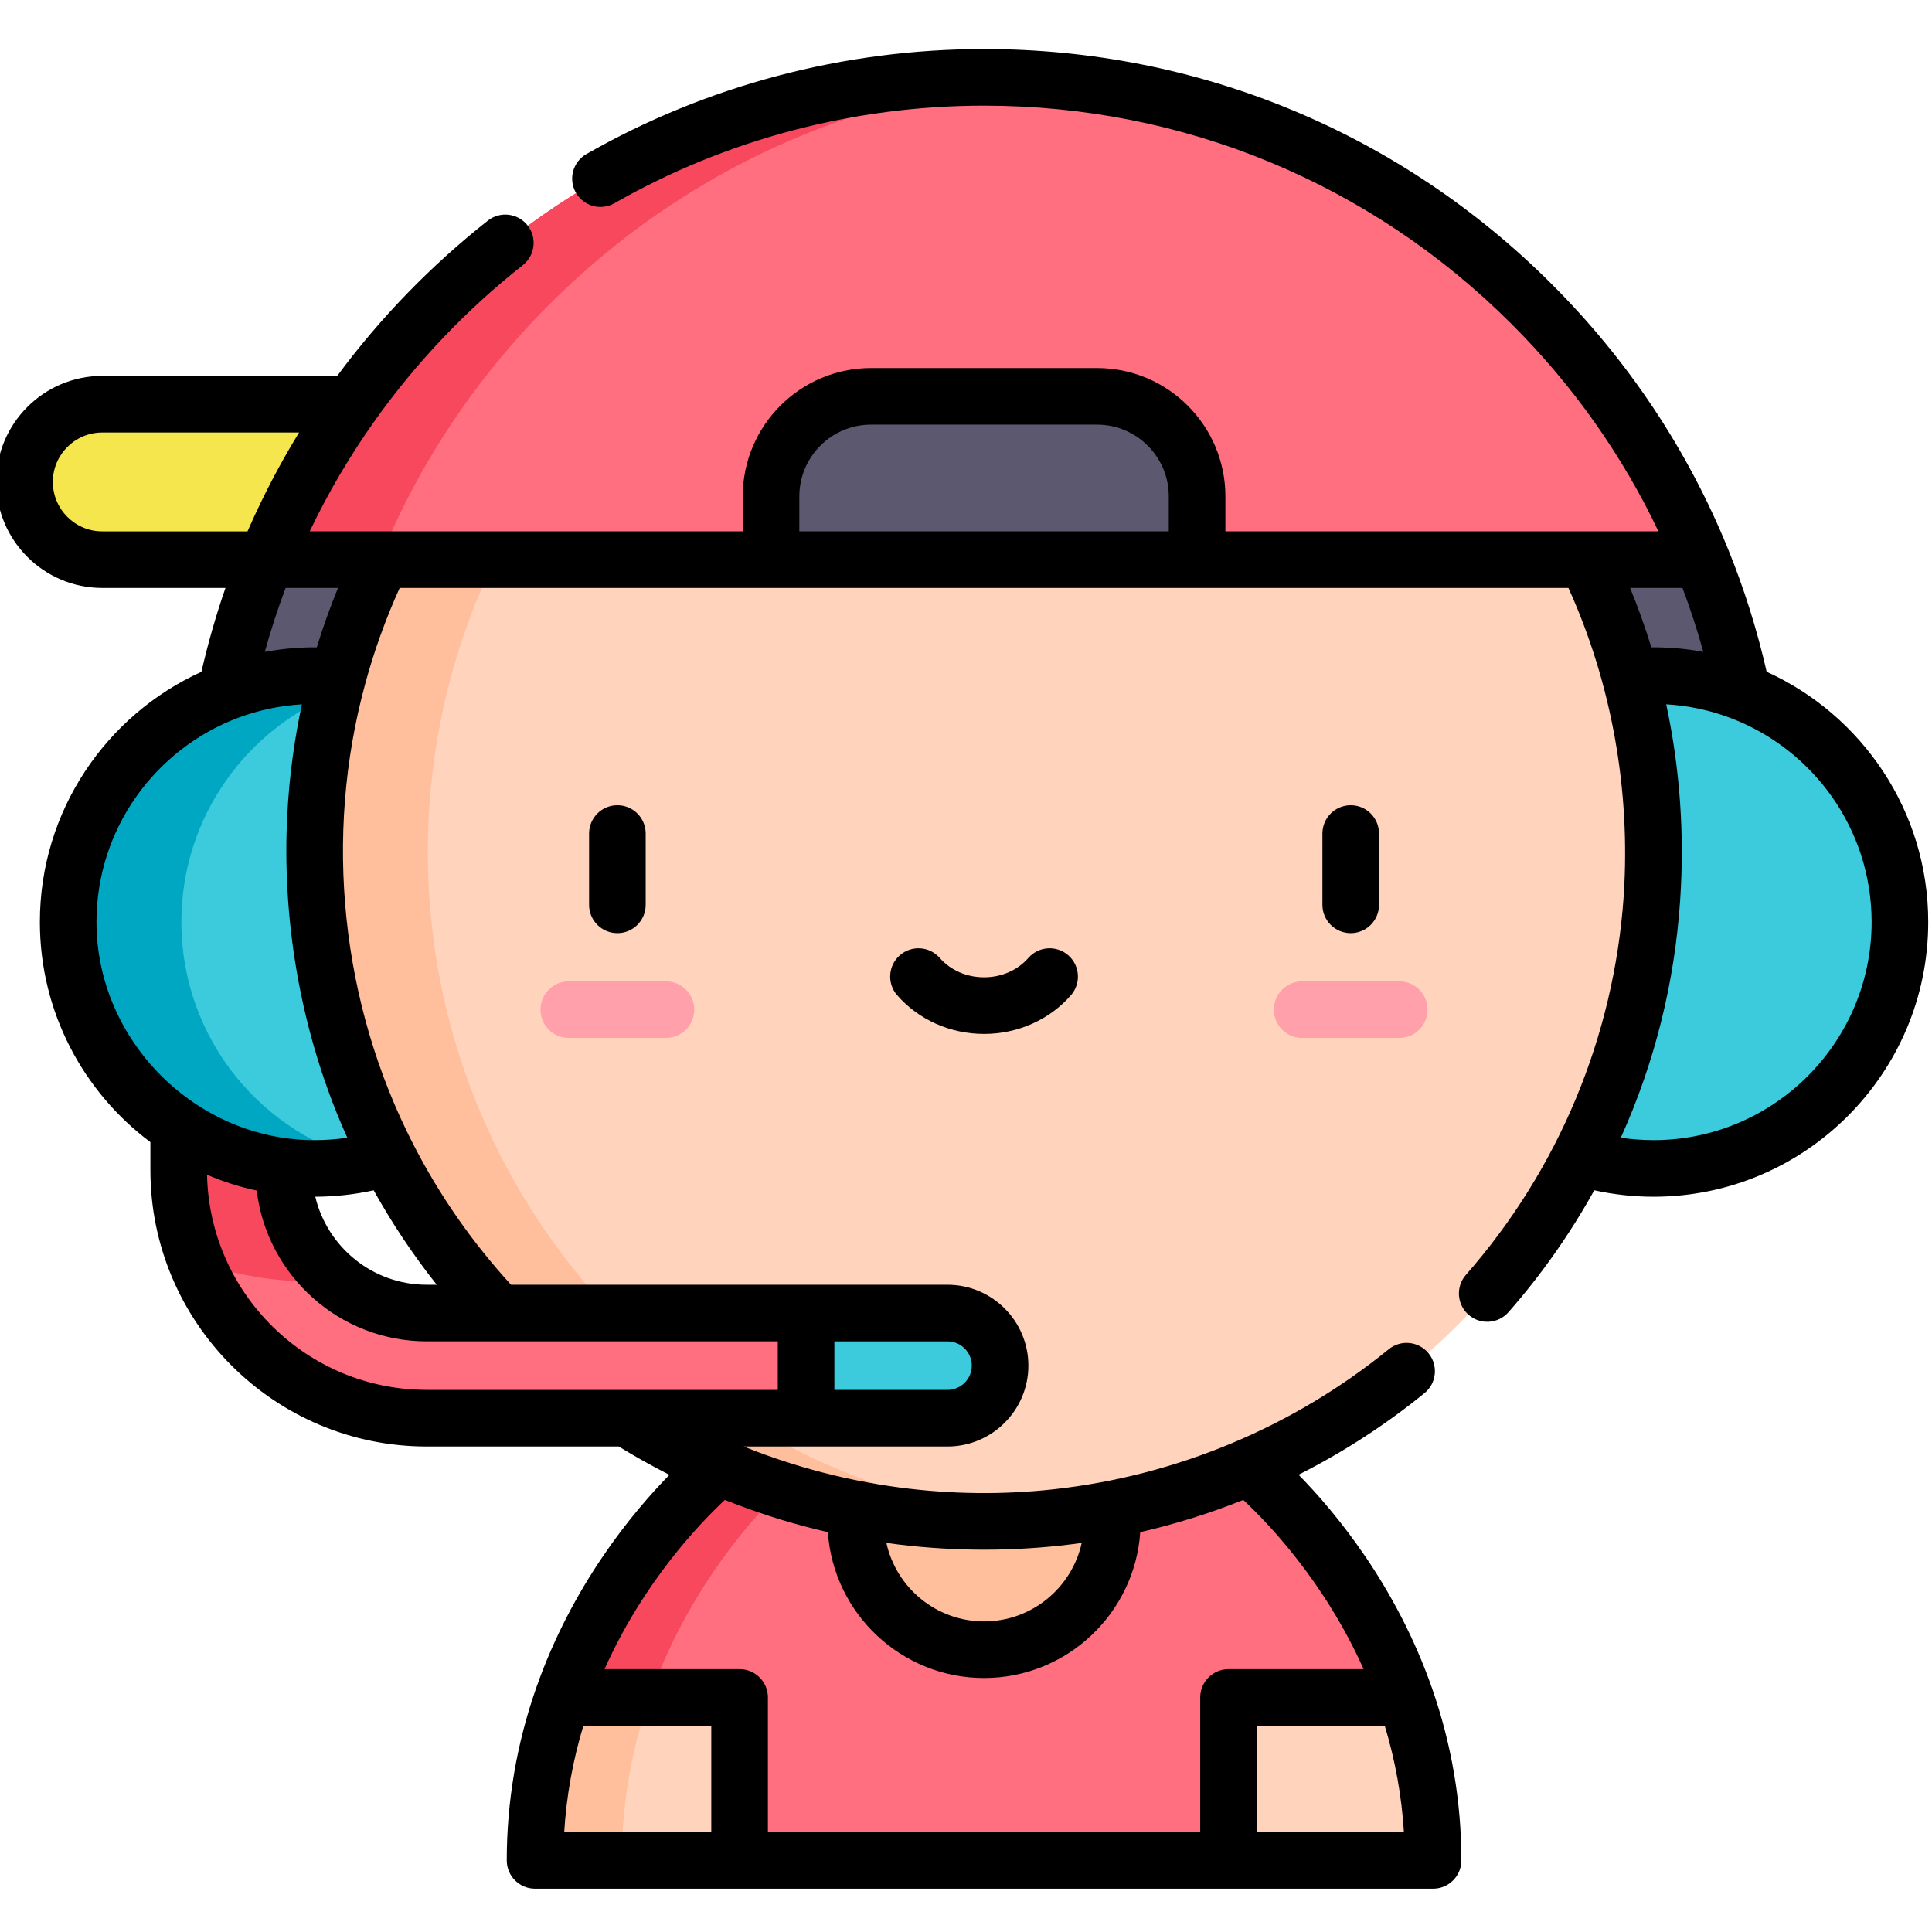<svg height="511pt" viewBox="1 -12 511.999 511" width="511pt" xmlns="http://www.w3.org/2000/svg"><path d="m326.566 480.52h-129.566l-46.844-43.176c13.645-39.02 41.492-61.066 41.492-61.066h140.27s27.852 22.047 41.492 61.066zm0 0" fill="#ff6f7f"/><path d="m173.156 437.344c13.641-39.02 41.492-61.066 41.492-61.066h-23s-27.852 22.047-41.492 61.066zm0 0" fill="#f8485e"/><path d="m295.781 390.691c0 18.777-15.219 34-34 34-18.777 0-34-15.223-34-34 0-18.781 15.223-34 34-34 18.781 0 34 15.219 34 34zm0 0" fill="#ffbe9c"/><path d="m380.773 480.52h-54.207v-43.176h46.844c4.43 12.66 7.363 27.109 7.363 43.176zm0 0" fill="#ffd3bc"/><path d="m197 437.344v43.176h-54.207c0-16.066 2.934-30.516 7.363-43.176zm0 0" fill="#ffd3bc"/><path d="m150.156 437.344c-4.43 12.66-7.363 27.109-7.363 43.176h23c0-16.066 2.934-30.516 7.363-43.176zm0 0" fill="#ffbe9c"/><path d="m28.094 94.621c-11.371 0-20.594 9.223-20.594 20.598 0 11.371 9.223 20.594 20.594 20.594h43.477l29.844-41.191zm0 0" fill="#f4e64c"/><path d="m56.508 213.273c0-26.996 5.184-53.195 15.062-77.461h380.422c9.883 24.266 15.066 50.465 15.066 77.461zm0 0" fill="#5c586f"/><path d="m433.047 166.844c2.027-.188 4.074-.297 6.152-.297 36.062 0 65.301 29.234 65.301 65.301s-29.238 65.301-65.301 65.301c-6.789 0-13.332-1.035-19.488-2.957zm0 0" fill="#3ccadd"/><path d="m76.215 296.625-27.859-10.309 11.797 16.164zm0 0" fill="#ff6f7f"/><path d="m90.52 166.844c-2.027-.188-4.078-.297-6.152-.297-36.062 0-65.301 29.234-65.301 65.301s29.238 65.301 65.301 65.301c6.789 0 13.332-1.035 19.488-2.957zm0 0" fill="#3ccadd"/><path d="m49.066 231.848c0-27.809 17.387-51.539 41.875-60.957l-.422-4.047c-2.027-.191-4.078-.297-6.152-.297-36.062 0-65.301 29.234-65.301 65.301 0 36.062 29.238 65.301 65.301 65.301 5.176 0 10.207-.605 15.031-1.746-28.848-6.766-50.332-32.645-50.332-63.555zm0 0" fill="#00a7c3"/><path d="m439.199 213.273c0 97.984-79.434 177.418-177.418 177.418-97.98 0-177.414-79.434-177.414-177.418 0-97.984 79.434-177.414 177.414-177.414 97.984 0 177.418 79.43 177.418 177.414zm0 0" fill="#ffd3bc"/><path d="m114.367 213.273c0-92.93 71.453-169.16 162.414-176.777-4.945-.414-9.945-.637-15-.637-97.98 0-177.414 79.43-177.414 177.414 0 97.984 79.434 177.418 177.414 177.418 5.055 0 10.055-.223 15-.637-90.961-7.621-162.414-83.852-162.414-176.781zm0 0" fill="#ffbe9c"/><path d="m451.996 135.812h-380.426c10.188-25.027 25.383-48.012 45.059-67.691 38.773-38.773 90.324-60.121 145.152-60.121 54.832 0 106.383 21.348 145.152 60.121 19.68 19.68 34.875 42.664 45.062 67.691zm0 0" fill="#ff6f7f"/><path d="m276.781 8.539c-4.965-.355-9.969-.539-15-.539-54.828 0-106.379 21.352-145.148 60.121-19.68 19.68-34.875 42.664-45.062 67.691h30c10.191-25.027 25.383-48.012 45.062-67.691 35.215-35.215 80.969-56.055 130.148-59.582zm0 0" fill="#f8485e"/><path d="m177.477 262.566h-25.734c-4.141 0-7.5-3.359-7.5-7.5 0-4.145 3.359-7.5 7.5-7.5h25.734c4.145 0 7.5 3.355 7.5 7.5 0 4.141-3.355 7.5-7.5 7.5zm0 0" fill="#ffa0ab"/><path d="m371.82 262.566h-25.73c-4.145 0-7.5-3.359-7.5-7.5 0-4.145 3.355-7.5 7.5-7.5h25.73c4.145 0 7.5 3.355 7.5 7.5 0 4.141-3.355 7.5-7.5 7.5zm0 0" fill="#ffa0ab"/><path d="m291.73 92.539h-59.895c-14.641 0-26.508 11.867-26.508 26.504v16.77h112.91v-16.77c0-14.637-11.867-26.504-26.508-26.504zm0 0" fill="#5c586f"/><path d="m252.098 335.473h-37.48l-15.613 13.934 15.613 13.93h37.48c7.691 0 13.93-6.238 13.93-13.93 0-7.695-6.238-13.934-13.93-13.934zm0 0" fill="#3ccadd"/><path d="m114.094 335.473c-20.887 0-37.879-16.988-37.879-37.875v-.973c-10.203-1.273-19.68-4.887-27.859-10.309v11.281c0 36.246 29.488 65.738 65.738 65.738h100.523v-27.863zm0 0" fill="#ff6f7f"/><path d="m90.207 326.965c-8.531-6.949-13.992-17.531-13.992-29.367v-.973c-10.207-1.273-19.68-4.891-27.859-10.309v11.277c0 8.562 1.66 16.738 4.652 24.246 9.824 3.434 20.375 5.309 31.359 5.309 1.949 0 3.895-.062 5.84-.184zm0 0" fill="#f8485e"/><path d="m172.113 227.293v-18.895c0-4.141-3.359-7.5-7.5-7.5-4.145 0-7.5 3.359-7.5 7.5v18.895c0 4.141 3.355 7.5 7.5 7.5 4.141 0 7.5-3.355 7.5-7.5zm0 0"/><path d="m366.453 227.293v-18.895c0-4.141-3.355-7.5-7.5-7.5-4.141 0-7.5 3.359-7.5 7.5v18.895c0 4.141 3.359 7.5 7.5 7.5 4.145 0 7.5-3.355 7.5-7.5zm0 0"/><path d="m273.516 241.371c-2.848 3.258-7.125 5.125-11.734 5.125-4.605 0-8.883-1.867-11.73-5.125-2.727-3.117-7.465-3.438-10.582-.711-3.121 2.727-3.438 7.465-.711 10.586 5.695 6.516 14.086 10.25 23.023 10.25 8.941 0 17.332-3.734 23.027-10.25 2.727-3.121 2.41-7.859-.711-10.586-3.117-2.727-7.855-2.406-10.582.711zm0 0"/><path d="m28.094 143.312h32.656c-2.516 7.262-4.648 14.691-6.367 22.223-25.223 11.449-42.816 36.855-42.816 66.312 0 23.844 11.523 45.043 29.289 58.332v7.418c0 40.383 32.855 73.238 73.238 73.238h50.883c4.383 2.695 8.863 5.203 13.43 7.512-9.848 10.039-25.82 29.328-35.332 56.527-5.164 14.758-7.781 30.117-7.781 45.645 0 4.145 3.359 7.5 7.5 7.5h237.984c4.141 0 7.5-3.355 7.5-7.5 0-15.527-2.621-30.887-7.785-45.648-9.516-27.211-25.516-46.516-35.359-56.551 11.816-5.961 23.02-13.195 33.371-21.625 3.211-2.617 3.691-7.344 1.074-10.555s-7.34-3.691-10.551-1.074c-25.328 20.633-56.227 33.484-88.555 37.082-27.445 3.059-55.535-.695-81.227-10.852-.387-.152-.77-.309-1.156-.461h54.008c11.816 0 21.43-9.617 21.43-21.434s-9.613-21.43-21.43-21.43h-115.672c-10.359-11.309-19.027-23.816-25.898-37.211-19.141-37.277-23.801-81.5-12.766-121.949.004-.023.008-.043.012-.066 2.348-8.668 5.422-17.203 9.145-25.434h309.73c11.496 25.414 16.461 53.59 14.664 81.414-.008.125-.02.254-.027.383-2.578 37-17.188 72.215-41.797 100.234-2.73 3.109-2.426 7.852.688 10.582 3.113 2.734 7.852 2.426 10.586-.684 8.773-9.996 16.375-20.836 22.734-32.305 5.141 1.129 10.395 1.711 15.703 1.711 40.141 0 72.801-32.66 72.801-72.805 0-29.453-17.598-54.859-42.816-66.312-2.547-11.148-5.98-22.078-10.242-32.547-10.688-26.258-26.402-49.867-46.703-70.168-40.188-40.184-93.621-62.316-150.457-62.316-37.098 0-73.535 9.625-105.379 27.832-3.598 2.055-4.844 6.637-2.789 10.234 2.055 3.594 6.637 4.844 10.234 2.785 29.578-16.914 63.445-25.852 97.934-25.852 52.832 0 102.496 20.57 139.852 57.926 16.176 16.172 29.215 34.598 38.863 54.887h-114.758v-9.27c0-18.75-15.254-34.004-34.008-34.004h-59.895c-18.75 0-34.008 15.254-34.008 34.004v9.27h-114.75c4.875-10.219 10.656-20.055 17.262-29.344 11.027-15.508 24.281-29.418 39.219-41.207 3.25-2.566 3.809-7.285 1.242-10.535-2.566-3.254-7.285-3.809-10.535-1.242-15.035 11.867-28.504 25.734-39.895 41.137h-62.277c-15.488.004-28.094 12.605-28.094 28.098s12.605 28.094 28.094 28.094zm184.734-24.27c0-10.477 8.527-19.004 19.008-19.004h59.895c10.48 0 19.008 8.527 19.008 19.004v9.27h-97.91zm-141.656 41.203c1.586-5.742 3.43-11.398 5.516-16.934h13.891c-2.125 5.176-4 10.426-5.629 15.738-4.254-.043-8.52.316-12.711 1.027-.355.059-.711.102-1.066.168zm-44.605 71.602c0-24.734 15.621-45.879 37.512-54.113 5.418-2.035 11.152-3.246 16.93-3.578-2.055 9.555-3.355 19.289-3.875 29.18-1.438 27.539 3.352 55.957 14.125 81.582.574 1.371 1.164 2.73 1.773 4.086-2.855.43-5.75.645-8.664.645-31.477 0-57.801-26.387-57.801-57.801zm169.117 154.152c8.078 3.102 16.324 5.613 24.707 7.531 1.469 21.562 19.465 38.66 41.391 38.66 21.93 0 39.926-17.098 41.395-38.66 9.277-2.125 18.395-4.965 27.301-8.535 6.523 6.078 21.535 21.66 31.887 44.848h-35.797c-4.141 0-7.5 3.359-7.5 7.5v35.676h-114.566v-35.676c0-4.141-3.359-7.5-7.5-7.5h-35.797c10.352-23.188 25.363-38.773 31.887-44.848.422.172 2.152.836 2.594 1.004zm46.508 11.156c15.109 1.586 30.426 1.344 45.473-.762-2.617 11.879-13.227 20.797-25.883 20.797-12.652 0-23.262-8.918-25.879-20.797 2.086.293 4.184.543 6.289.762zm-86.598 47.688h33.902v28.176h-38.977c.586-9.535 2.285-18.969 5.074-28.176zm178.473 28.176v-28.176h33.906c2.789 9.207 4.488 18.641 5.074 28.176zm-75.539-123.613c0 3.543-2.883 6.43-6.43 6.43h-29.98v-12.859h29.98c3.547-.004 6.43 2.883 6.43 6.43zm-51.41-6.434v12.863h-93.023c-31.699 0-57.566-25.461-58.227-57.004 4.203 1.797 8.609 3.199 13.168 4.18 2.684 22.477 21.867 39.961 45.059 39.961zm-93.023-15c-14.324 0-26.355-9.965-29.543-23.328 5.23-.012 10.41-.586 15.477-1.699 4.852 8.738 10.434 17.105 16.711 25.027zm382.906-96.125c0 31.871-25.93 57.801-57.801 57.801-2.914 0-5.809-.215-8.668-.645 9.004-19.973 14.262-41.086 15.73-63.004 1.16-17.348-.043-34.844-3.703-51.844 5.801.332 11.516 1.539 16.953 3.59 21.879 8.238 37.488 29.379 37.488 54.102zm-50.121-88.535c2.086 5.535 3.93 11.191 5.516 16.934-4.344-.801-8.781-1.199-13.195-1.199-.191 0-.387 0-.582.004-1.629-5.312-3.504-10.562-5.629-15.738zm-418.785-41.188h52.168c-3.645 5.934-6.992 12.047-10.039 18.328-1.25 2.578-2.461 5.176-3.605 7.805-.008.02-.016.039-.023.059h-38.5c-7.219 0-13.094-5.875-13.094-13.098 0-7.219 5.875-13.094 13.094-13.094zm0 0"/></svg>